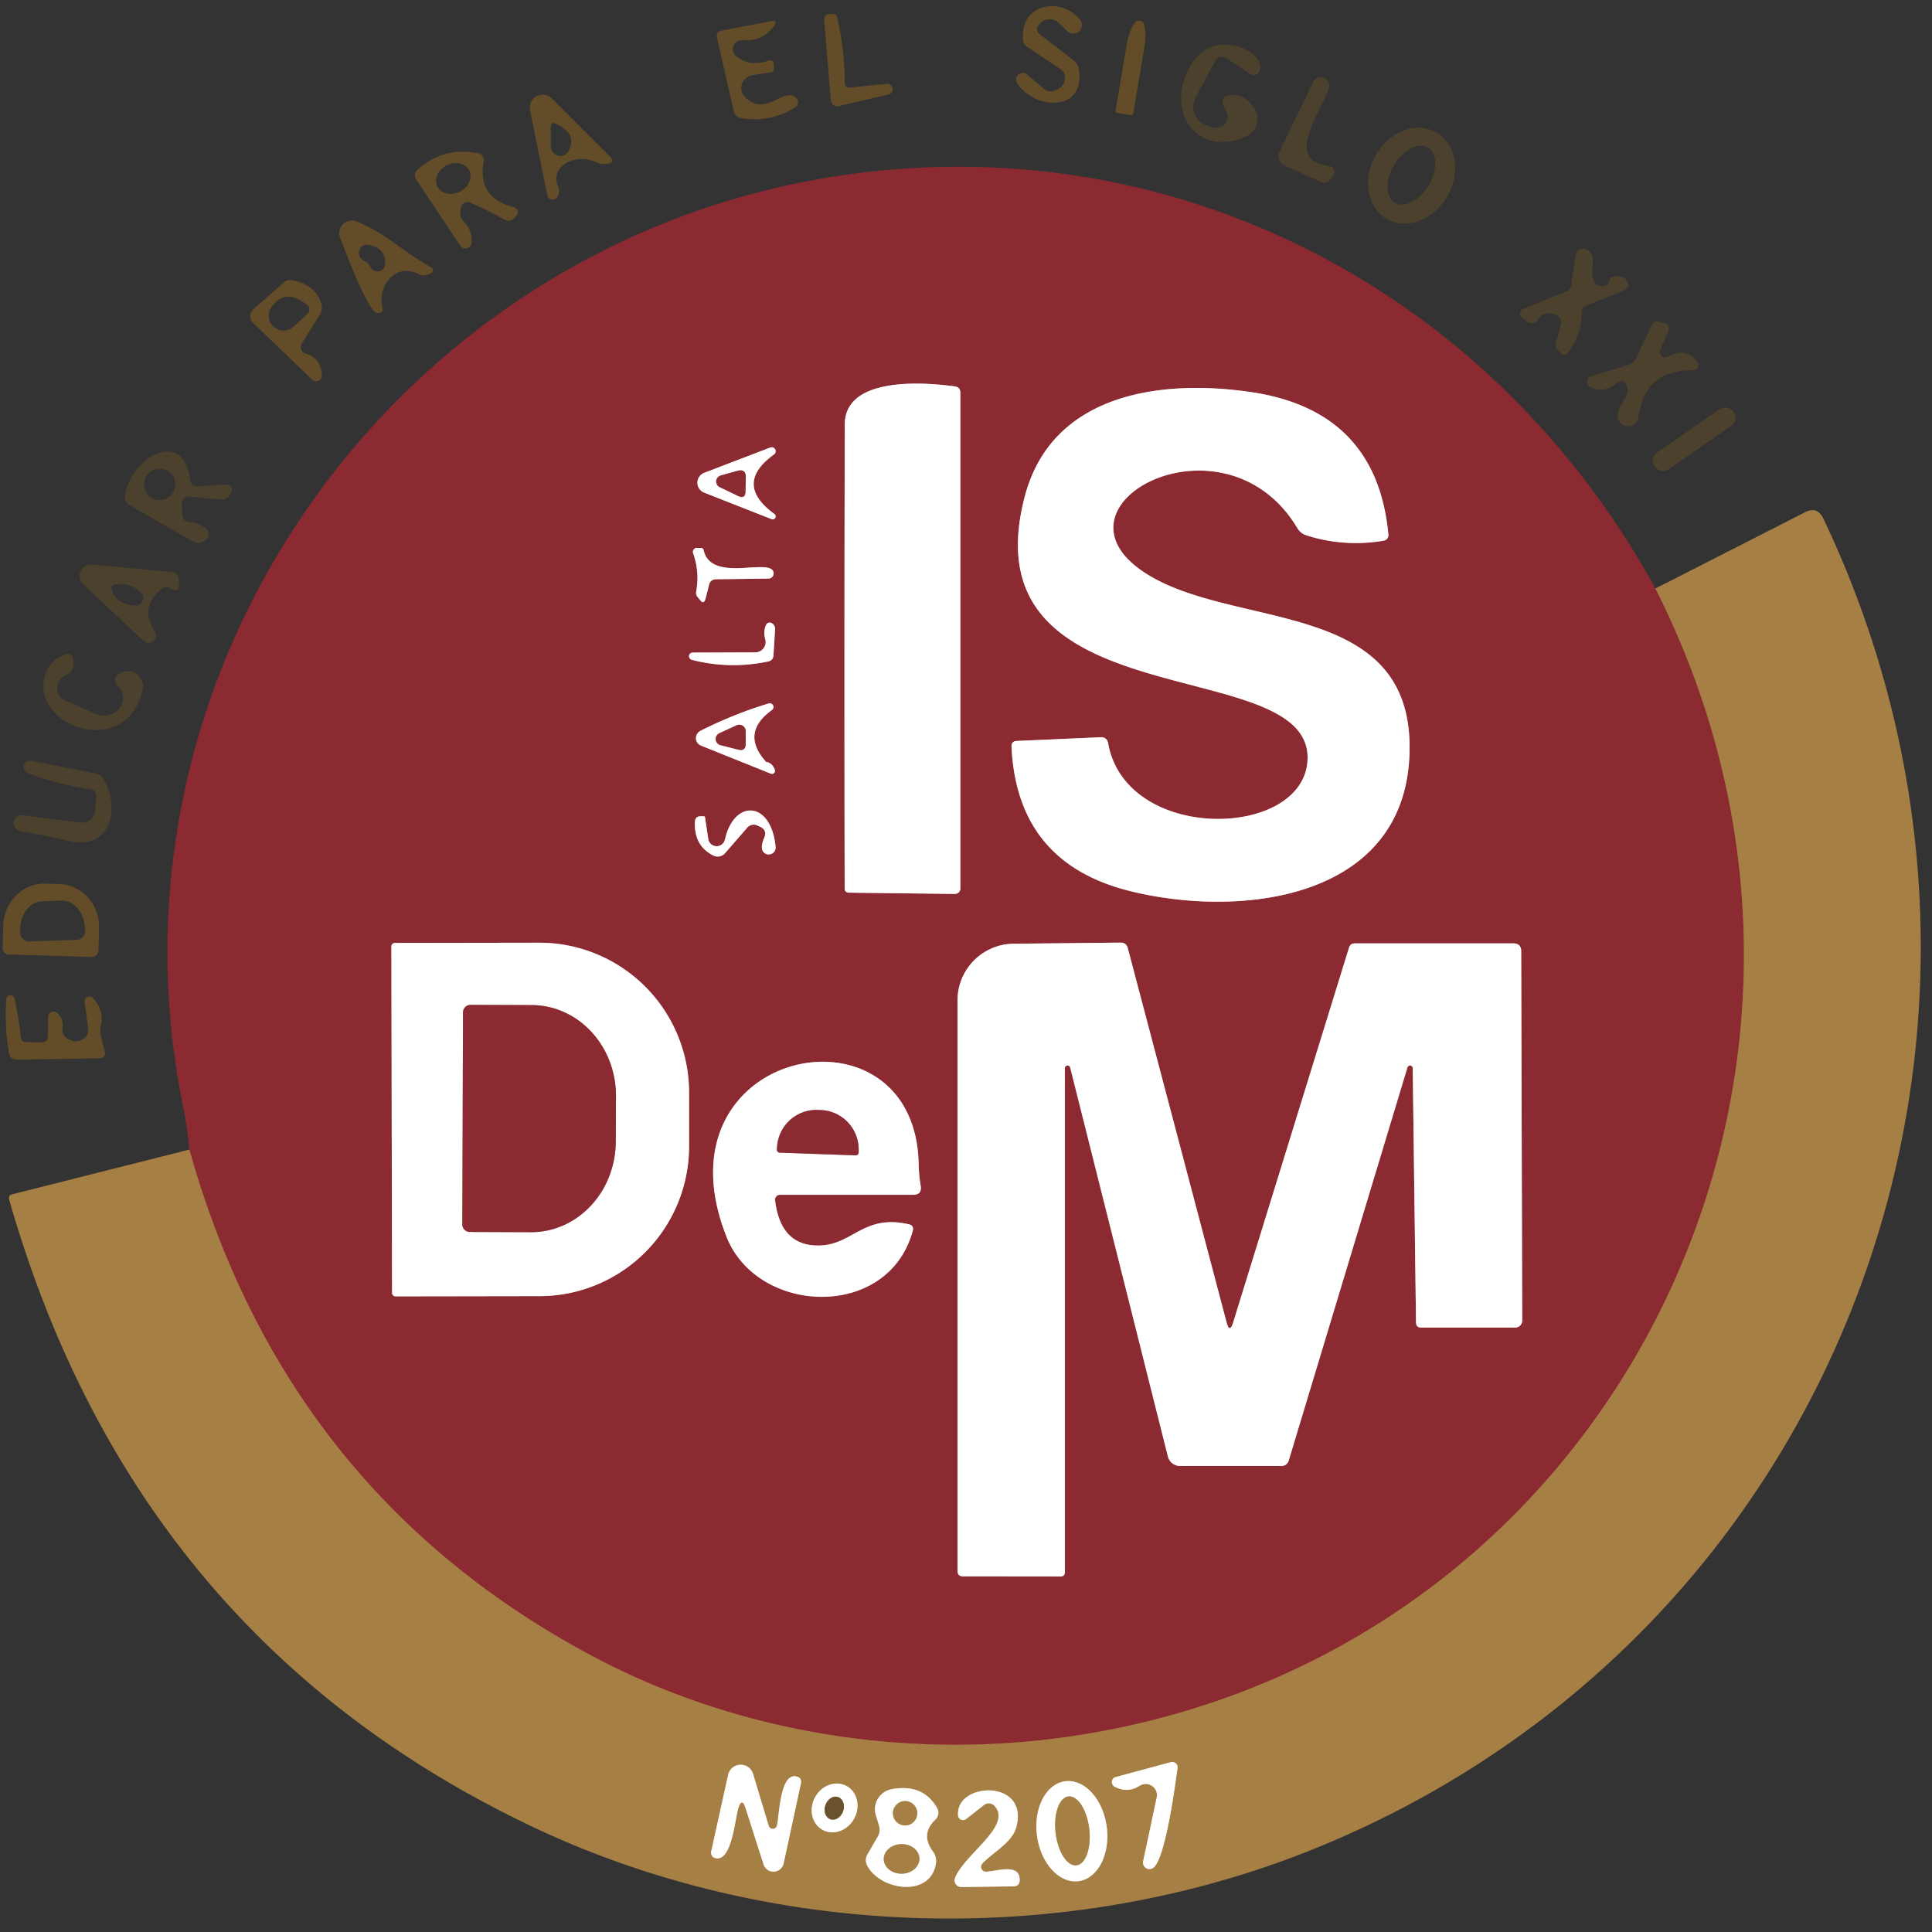 <?xml version="1.0" encoding="UTF-8" standalone="no"?>
<!DOCTYPE svg PUBLIC "-//W3C//DTD SVG 1.1//EN" "http://www.w3.org/Graphics/SVG/1.1/DTD/svg11.dtd">
<svg xmlns="http://www.w3.org/2000/svg" version="1.1" viewBox="0.00 0.00 171.00 171.00">
<rect x="0.00" y="0.00" width="171.00" height="171.00" fill="#333333" stroke="none"/>
<g stroke-width="2.00" fill="none" stroke-linecap="butt">
<path stroke="#99553b" vector-effect="non-scaling-stroke" d="
  M 146.52 52.09
  C 168.21 94.90 142.86 146.33 95.21 153.62
  C 80.60 155.86 65.21 153.43 52.26 146.49
  Q 25.26 132.03 16.76 101.75"
/>
<path stroke="#c59598" vector-effect="non-scaling-stroke" d="
  M 84.53 79.12
  A 0.47 0.47 0.0 0 0 85.00 78.65
  L 85.00 34.77
  Q 85.00 34.27 84.51 34.20
  C 80.94 33.71 74.78 33.57 74.77 37.56
  Q 74.72 58.08 74.76 78.62
  Q 74.76 79.00 75.15 79.01
  L 84.53 79.12"
/>
<path stroke="#c59598" vector-effect="non-scaling-stroke" d="
  M 115.73 67.22
  C 115.47 74.28 99.62 74.67 98.07 65.74
  A 0.59 0.58 83.8 0 0 97.47 65.25
  L 90.00 65.58
  Q 89.51 65.60 89.53 66.09
  Q 90.01 76.33 99.91 78.84
  C 109.68 81.31 124.50 79.70 124.76 66.49
  C 125.03 52.66 108.72 55.89 101.01 50.48
  C 92.43 44.45 108.48 36.15 114.82 46.73
  Q 115.11 47.22 115.65 47.39
  Q 118.95 48.43 122.40 47.87
  Q 122.93 47.78 122.88 47.25
  Q 121.82 36.36 110.77 34.71
  C 102.69 33.51 93.08 34.85 90.70 43.95
  C 85.45 64.03 116.10 57.63 115.73 67.22"
/>
<path stroke="#c59598" vector-effect="non-scaling-stroke" d="
  M 68.55 45.50
  Q 64.89 42.83 68.51 40.22
  A 0.35 0.35 0.0 0 0 68.18 39.61
  L 62.33 41.85
  A 0.94 0.94 0.0 0 0 62.32 43.60
  L 68.30 45.95
  A 0.26 0.26 0.0 0 0 68.55 45.50"
/>
<path stroke="#c59598" vector-effect="non-scaling-stroke" d="
  M 68.45 50.60
  C 68.02 49.38 62.95 51.61 62.28 48.70
  Q 62.24 48.50 62.03 48.50
  Q 61.88 48.50 61.72 48.49
  A 0.36 0.36 0.0 0 0 61.35 48.97
  Q 61.94 50.65 61.62 52.35
  Q 61.57 52.63 61.75 52.85
  Q 61.84 52.95 61.94 53.08
  Q 62.30 53.56 62.45 52.97
  L 62.77 51.72
  A 0.60 0.59 6.3 0 1 63.34 51.27
  L 68.02 51.21
  A 0.46 0.46 0.0 0 0 68.45 50.60"
/>
<path stroke="#c59598" vector-effect="non-scaling-stroke" d="
  M 67.73 56.56
  A 0.92 0.92 0.0 0 1 66.85 57.74
  L 61.31 57.76
  A 0.33 0.32 52.2 0 0 61.23 58.40
  Q 64.55 59.26 67.98 58.55
  Q 68.44 58.45 68.46 57.99
  L 68.60 55.69
  A 0.49 0.40 64.1 0 0 67.80 55.32
  Q 67.54 55.91 67.73 56.56"
/>
<path stroke="#c59598" vector-effect="non-scaling-stroke" d="
  M 67.81 67.44
  Q 65.51 64.89 68.30 62.86
  A 0.33 0.33 0.0 0 0 68.01 62.27
  Q 64.91 63.21 61.99 64.69
  A 0.72 0.71 -47.3 0 0 62.04 65.99
  L 68.23 68.48
  A 0.27 0.27 0.0 0 0 68.58 68.14
  Q 68.35 67.51 67.81 67.44"
/>
<path stroke="#c59598" vector-effect="non-scaling-stroke" d="
  M 62.69 74.27
  L 62.40 72.34
  Q 62.39 72.25 62.29 72.25
  Q 62.15 72.25 62.02 72.25
  Q 61.54 72.24 61.51 72.72
  Q 61.40 74.84 63.13 75.72
  A 0.87 0.86 33.9 0 0 64.17 75.52
  L 66.14 73.25
  A 0.77 0.75 -56.5 0 1 67.03 73.06
  L 67.27 73.17
  Q 67.93 73.48 67.64 74.15
  Q 67.37 74.78 67.45 75.17
  A 0.61 0.61 0.0 0 0 68.65 74.99
  C 68.28 70.86 64.97 70.69 64.16 74.32
  A 0.75 0.75 0.0 0 1 62.69 74.27"
/>
<path stroke="#c59598" vector-effect="non-scaling-stroke" d="
  M 125.04 94.54
  L 125.33 117.04
  Q 125.34 117.50 125.79 117.50
  L 134.12 117.50
  A 0.62 0.61 90.0 0 0 134.73 116.88
  L 134.64 84.20
  Q 134.64 83.50 133.95 83.50
  L 119.91 83.50
  Q 119.52 83.50 119.40 83.88
  L 109.15 117.04
  Q 108.83 118.06 108.56 117.03
  L 99.82 83.92
  Q 99.69 83.43 99.19 83.43
  L 89.71 83.53
  A 5.01 5.01 0.0 0 0 84.75 88.54
  L 84.75 139.04
  Q 84.75 139.52 85.23 139.52
  L 93.86 139.53
  Q 94.25 139.53 94.25 139.14
  L 94.25 94.53
  A 0.24 0.24 0.0 0 1 94.72 94.48
  L 103.37 128.91
  A 1.11 1.10 82.9 0 0 104.44 129.75
  L 113.40 129.75
  Q 113.92 129.75 114.07 129.25
  L 124.57 94.48
  A 0.24 0.24 0.0 0 1 125.04 94.54"
/>
<path stroke="#c59598" vector-effect="non-scaling-stroke" d="
  M 34.64 83.77
  L 34.70 114.43
  A 0.31 0.31 0.0 0 0 35.01 114.74
  L 47.77 114.72
  A 13.27 13.25 89.9 0 0 60.99 101.43
  L 60.99 96.69
  A 13.27 13.25 89.9 0 0 47.71 83.44
  L 34.95 83.46
  A 0.31 0.31 0.0 0 0 34.64 83.77"
/>
<path stroke="#c59598" vector-effect="non-scaling-stroke" d="
  M 68.60 106.23
  A 0.43 0.43 0.0 0 1 69.03 105.75
  L 80.82 105.75
  Q 81.61 105.75 81.49 104.97
  Q 81.33 103.99 81.31 103.03
  C 81.01 88.05 57.65 92.67 64.31 109.48
  C 67.06 116.41 78.64 116.87 80.79 108.93
  Q 80.91 108.47 80.44 108.36
  C 76.42 107.45 75.50 110.17 72.53 110.24
  Q 69.09 110.32 68.60 106.23"
/>
<path stroke="#c59598" vector-effect="non-scaling-stroke" d="
  M 63.71 43.12
  L 65.34 43.90
  Q 65.96 44.20 65.98 43.51
  L 66.01 42.27
  Q 66.03 41.46 65.25 41.68
  L 63.79 42.09
  A 0.55 0.55 0.0 0 0 63.71 43.12"
/>
<path stroke="#d3bfa2" vector-effect="non-scaling-stroke" d="
  M 65.98 160.01
  L 67.58 165.01
  A 0.92 0.92 0.0 0 0 69.36 164.92
  L 70.88 157.89
  Q 71.01 157.30 70.40 157.22
  C 69.04 157.05 68.97 160.69 68.77 161.58
  A 0.38 0.38 0.0 0 1 68.04 161.61
  L 66.65 157.00
  A 1.14 1.14 0.0 0 0 64.45 157.08
  L 62.95 163.87
  A 0.50 0.49 -77.5 0 0 63.32 164.46
  C 64.77 164.81 65.03 161.06 65.36 160.01
  Q 65.67 159.05 65.98 160.01"
/>
<path stroke="#d3bfa2" vector-effect="non-scaling-stroke" d="
  M 98.66 158.14
  Q 99.80 158.74 100.86 158.06
  A 1.00 0.99 -10.5 0 1 102.38 159.10
  L 101.18 164.74
  A 0.57 0.57 0.0 0 0 102.03 165.35
  C 103.13 164.71 104.01 158.01 104.22 156.49
  A 0.47 0.47 0.0 0 0 103.63 155.97
  L 98.76 157.28
  A 0.47 0.46 51.7 0 0 98.66 158.14"
/>
<path stroke="#d3bfa2" vector-effect="non-scaling-stroke" d="
  M 95.475 166.499
  A 4.46 3.11 82.2 0 0 97.951 161.658
  A 4.46 3.11 82.2 0 0 94.265 157.661
  A 4.46 3.11 82.2 0 0 91.789 162.502
  A 4.46 3.11 82.2 0 0 95.475 166.499"
/>
<path stroke="#d3bfa2" vector-effect="non-scaling-stroke" d="
  M 72.826 161.968
  A 2.21 1.97 118.2 0 0 75.606 160.951
  A 2.21 1.97 118.2 0 0 74.914 158.072
  A 2.21 1.97 118.2 0 0 72.134 159.089
  A 2.21 1.97 118.2 0 0 72.826 161.968"
/>
<path stroke="#d3bfa2" vector-effect="non-scaling-stroke" d="
  M 77.69 162.56
  L 76.78 164.13
  A 1.03 1.02 46.6 0 0 76.76 165.13
  C 77.95 167.36 82.38 167.97 82.84 164.92
  A 1.43 1.43 0.0 0 0 82.57 163.87
  Q 81.43 162.34 82.80 161.04
  A 0.82 0.81 54.1 0 0 82.95 160.05
  Q 81.72 157.85 78.93 158.36
  A 1.80 1.80 0.0 0 0 77.53 160.68
  L 77.80 161.57
  Q 77.96 162.09 77.69 162.56"
/>
<path stroke="#d3bfa2" vector-effect="non-scaling-stroke" d="
  M 86.94 164.95
  C 87.93 163.90 89.57 163.09 89.94 161.75
  C 91.15 157.42 84.54 157.70 84.80 160.69
  A 0.44 0.44 0.0 0 0 85.51 161.00
  L 87.09 159.76
  A 0.70 0.70 0.0 0 1 88.03 159.84
  C 89.63 161.59 85.34 164.13 84.53 166.22
  A 0.59 0.59 0.0 0 0 85.09 167.02
  L 89.70 166.96
  Q 90.24 166.95 90.25 166.42
  C 90.29 164.84 88.12 165.66 87.26 165.66
  A 0.43 0.42 21.1 0 1 86.94 164.95"
/>
<path stroke="#c59598" vector-effect="non-scaling-stroke" d="
  M 63.77 65.95
  L 65.34 66.35
  Q 66.00 66.51 66.00 65.84
  L 66.00 64.71
  A 0.57 0.57 0.0 0 0 65.19 64.20
  L 63.67 64.90
  A 0.56 0.56 0.0 0 0 63.77 65.95"
/>
<path stroke="#c59598" vector-effect="non-scaling-stroke" d="
  M 40.98 89.61
  L 40.92 108.37
  A 0.67 0.67 0.0 0 0 41.58 109.04
  L 46.99 109.06
  A 8.04 7.48 -89.8 0 0 54.50 101.04
  L 54.52 97.02
  A 8.04 7.48 -89.8 0 0 47.07 88.96
  L 41.66 88.94
  A 0.67 0.67 0.0 0 0 40.98 89.61"
/>
<path stroke="#c59598" vector-effect="non-scaling-stroke" d="
  M 69.01 102.02
  L 75.73 102.26
  A 0.26 0.26 0.0 0 0 76.00 102.01
  L 76.00 101.87
  A 3.50 3.48 -88.0 0 0 72.65 98.25
  L 72.37 98.24
  A 3.50 3.48 -88.0 0 0 68.77 101.61
  L 68.76 101.75
  A 0.26 0.26 0.0 0 0 69.01 102.02"
/>
<path stroke="#d3bfa2" vector-effect="non-scaling-stroke" d="
  M 95.278 165.099
  A 3.07 1.50 83.3 0 0 96.41 161.875
  A 3.07 1.50 83.3 0 0 94.562 159.001
  A 3.07 1.50 83.3 0 0 93.43 162.225
  A 3.07 1.50 83.3 0 0 95.278 165.099"
/>
<path stroke="#b4a996" stroke-opacity="0.976" vector-effect="non-scaling-stroke" d="
  M 73.493 161.02
  A 1.04 0.83 109.5 0 0 74.622 160.317
  A 1.04 0.83 109.5 0 0 74.187 159.06
  A 1.04 0.83 109.5 0 0 73.058 159.763
  A 1.04 0.83 109.5 0 0 73.493 161.02"
/>
<path stroke="#d3bfa2" vector-effect="non-scaling-stroke" d="
  M 81.19 160.49
  A 1.08 1.08 0.0 0 0 80.11 159.41
  A 1.08 1.08 0.0 0 0 79.03 160.49
  A 1.08 1.08 0.0 0 0 80.11 161.57
  A 1.08 1.08 0.0 0 0 81.19 160.49"
/>
<path stroke="#d3bfa2" vector-effect="non-scaling-stroke" d="
  M 81.38 164.502
  A 1.58 1.31 -1.0 0 0 79.777 163.22
  A 1.58 1.31 -1.0 0 0 78.22 164.558
  A 1.58 1.31 -1.0 0 0 79.823 165.84
  A 1.58 1.31 -1.0 0 0 81.38 164.502"
/>
</g>
<path fill="#654e28" fill-opacity="0.949" d="
  M 92.09 3.08
  L 94.99 5.32
  A 1.28 1.25 14.4 0 1 95.48 6.13
  C 96.11 9.90 91.63 9.79 90.02 7.36
  A 0.59 0.59 0.0 0 1 90.89 6.59
  L 92.38 7.86
  Q 92.78 8.20 93.28 8.04
  Q 94.18 7.77 94.26 6.94
  Q 94.31 6.42 93.88 6.13
  L 90.94 4.16
  Q 90.55 3.90 90.53 3.43
  C 90.38 0.16 94.02 -0.23 95.58 1.74
  A 0.76 0.75 3.4 0 1 94.45 2.74
  L 93.80 2.09
  A 1.30 1.30 0.0 0 0 92.93 1.71
  Q 92.37 1.69 92.00 2.13
  Q 91.54 2.66 92.09 3.08
  Z"
/>
<path fill="#654e28" fill-opacity="0.949" d="
  M 75.25 7.75
  L 78.51 7.41
  A 0.48 0.48 0.0 0 1 78.67 8.35
  L 74.23 9.39
  A 0.57 0.56 80.7 0 1 73.54 8.89
  L 72.95 1.81
  Q 72.91 1.25 73.47 1.25
  L 73.76 1.25
  Q 74.03 1.25 74.09 1.51
  Q 74.76 4.38 74.77 7.32
  Q 74.77 7.80 75.25 7.75
  Z"
/>
<path fill="#654e28" fill-opacity="0.949" d="
  M 65.17 4.99
  Q 66.36 5.92 67.94 5.39
  Q 68.50 5.20 68.50 5.79
  L 68.50 6.05
  A 0.36 0.36 0.0 0 1 68.19 6.41
  L 66.59 6.65
  A 1.15 1.15 0.0 0 0 65.95 8.60
  C 67.80 10.44 69.34 7.63 70.47 8.67
  A 0.52 0.52 0.0 0 1 70.40 9.49
  Q 68.23 10.87 65.63 10.47
  A 0.84 0.83 87.4 0 1 64.94 9.83
  L 63.47 3.38
  Q 63.34 2.81 63.91 2.70
  L 68.28 1.87
  Q 68.87 1.76 68.53 2.25
  Q 67.54 3.68 65.73 3.55
  A 0.81 0.81 0.0 0 0 65.17 4.99
  Z"
/>
<path fill="#654e28" fill-opacity="0.949" d="
  M 98.88 9.99
  A 0.17 0.17 0.0 0 1 98.74 9.79
  L 99.71 4.04
  A 2.36 0.69 -80.4 0 1 100.79 1.83
  L 100.99 1.87
  A 2.36 0.69 -80.4 0 1 101.27 4.31
  L 100.30 10.06
  A 0.17 0.17 0.0 0 1 100.10 10.19
  L 98.88 9.99
  Z"
/>
<path fill="#5a4929" fill-opacity="0.643" d="
  M 105.82 8.63
  A 1.73 1.72 -62.7 0 0 106.57 11.00
  Q 107.83 11.63 108.42 10.95
  Q 108.84 10.48 108.57 9.91
  L 108.28 9.31
  Q 107.98 8.68 108.65 8.48
  Q 109.95 8.11 110.96 9.51
  A 1.71 1.71 0.0 0 1 110.29 12.07
  C 106.19 13.95 103.12 10.16 105.21 6.09
  C 107.37 1.88 112.63 4.90 111.36 6.47
  A 0.52 0.51 -52.9 0 1 110.68 6.57
  L 108.55 5.14
  A 0.68 0.68 0.0 0 0 107.57 5.38
  L 105.82 8.63
  Z"
/>
<path fill="#5a4929" fill-opacity="0.643" d="
  M 117.64 14.70
  A 0.52 0.52 0.0 0 1 118.01 15.53
  L 117.78 15.84
  Q 117.42 16.34 116.86 16.08
  L 113.72 14.65
  A 0.94 0.94 0.0 0 1 113.26 13.39
  L 116.22 7.28
  A 0.75 0.75 0.0 0 1 117.61 7.84
  C 116.94 9.84 113.56 14.28 117.64 14.70
  Z"
/>
<path fill="#654e28" fill-opacity="0.949" d="
  M 52.79 14.37
  A 2.38 1.85 5.8 0 0 49.39 16.50
  Q 49.62 16.99 49.31 17.45
  A 0.48 0.48 0.0 0 1 48.44 17.28
  L 46.91 9.74
  A 1.14 1.14 0.0 0 1 48.83 8.71
  L 53.96 13.83
  Q 54.54 14.42 53.72 14.51
  Q 53.20 14.57 52.79 14.37
  Z
  M 50.35 13.32
  C 50.95 12.03 50.18 11.46 49.23 10.97
  Q 48.75 10.73 48.75 11.27
  L 48.75 12.97
  A 0.84 0.84 0.0 0 0 50.35 13.32
  Z"
/>
<path fill="#5a4929" fill-opacity="0.643" d="
  M 122.75 19.389
  A 4.42 3.65 119.7 0 1 121.769 13.742
  A 4.42 3.65 119.7 0 1 127.13 11.711
  A 4.42 3.65 119.7 0 1 128.111 17.358
  A 4.42 3.65 119.7 0 1 122.75 19.389
  Z
  M 123.444 17.938
  A 2.85 1.77 121.2 0 0 126.434 16.417
  A 2.85 1.77 121.2 0 0 126.396 13.062
  A 2.85 1.77 121.2 0 0 123.406 14.583
  A 2.85 1.77 121.2 0 0 123.444 17.938
  Z"
/>
<path fill="#654e28" fill-opacity="0.949" d="
  M 41.61 17.93
  A 0.59 0.59 0.0 0 0 40.79 18.39
  L 40.74 18.74
  A 1.02 1.01 26.7 0 0 41.02 19.57
  Q 41.85 20.43 41.73 21.50
  A 0.55 0.55 0.0 0 1 40.73 21.75
  L 36.87 15.93
  Q 36.53 15.41 36.98 15.00
  Q 39.20 12.99 42.28 13.55
  A 0.66 0.65 10.5 0 1 42.81 14.31
  Q 42.23 17.52 45.47 18.33
  A 0.48 0.47 29.8 0 1 45.69 19.13
  L 45.47 19.35
  A 0.64 0.64 0.0 0 1 44.70 19.46
  Q 43.19 18.63 41.61 17.93
  Z
  M 41.534 15.095
  A 1.58 1.30 -26.5 0 0 39.54 14.637
  A 1.58 1.30 -26.5 0 0 38.706 16.505
  A 1.58 1.30 -26.5 0 0 40.7 16.963
  A 1.58 1.30 -26.5 0 0 41.534 15.095
  Z"
/>
<path fill="#8b2a31" d="
  M 146.52 52.09
  C 168.21 94.90 142.86 146.33 95.21 153.62
  C 80.60 155.86 65.21 153.43 52.26 146.49
  Q 25.26 132.03 16.76 101.75
  Q 16.60 99.88 16.17 97.77
  C 8.43 59.31 34.82 22.22 73.00 15.76
  C 103.19 10.66 131.92 25.43 146.52 52.09
  Z
  M 84.53 79.12
  A 0.47 0.47 0.0 0 0 85.00 78.65
  L 85.00 34.77
  Q 85.00 34.27 84.51 34.20
  C 80.94 33.71 74.78 33.57 74.77 37.56
  Q 74.72 58.08 74.76 78.62
  Q 74.76 79.00 75.15 79.01
  L 84.53 79.12
  Z
  M 115.73 67.22
  C 115.47 74.28 99.62 74.67 98.07 65.74
  A 0.59 0.58 83.8 0 0 97.47 65.25
  L 90.00 65.58
  Q 89.51 65.60 89.53 66.09
  Q 90.01 76.33 99.91 78.84
  C 109.68 81.31 124.50 79.70 124.76 66.49
  C 125.03 52.66 108.72 55.89 101.01 50.48
  C 92.43 44.45 108.48 36.15 114.82 46.73
  Q 115.11 47.22 115.65 47.39
  Q 118.95 48.43 122.40 47.87
  Q 122.93 47.78 122.88 47.25
  Q 121.82 36.36 110.77 34.71
  C 102.69 33.51 93.08 34.85 90.70 43.95
  C 85.45 64.03 116.10 57.63 115.73 67.22
  Z
  M 68.55 45.50
  Q 64.89 42.83 68.51 40.22
  A 0.35 0.35 0.0 0 0 68.18 39.61
  L 62.33 41.85
  A 0.94 0.94 0.0 0 0 62.32 43.60
  L 68.30 45.95
  A 0.26 0.26 0.0 0 0 68.55 45.50
  Z
  M 68.45 50.60
  C 68.02 49.38 62.95 51.61 62.28 48.70
  Q 62.24 48.50 62.03 48.50
  Q 61.88 48.50 61.72 48.49
  A 0.36 0.36 0.0 0 0 61.35 48.97
  Q 61.94 50.65 61.62 52.35
  Q 61.57 52.63 61.75 52.85
  Q 61.84 52.95 61.94 53.08
  Q 62.30 53.56 62.45 52.97
  L 62.77 51.72
  A 0.60 0.59 6.3 0 1 63.34 51.27
  L 68.02 51.21
  A 0.46 0.46 0.0 0 0 68.45 50.60
  Z
  M 67.73 56.56
  A 0.92 0.92 0.0 0 1 66.85 57.74
  L 61.31 57.76
  A 0.33 0.32 52.2 0 0 61.23 58.40
  Q 64.55 59.26 67.98 58.55
  Q 68.44 58.45 68.46 57.99
  L 68.60 55.69
  A 0.49 0.40 64.1 0 0 67.80 55.32
  Q 67.54 55.91 67.73 56.56
  Z
  M 67.81 67.44
  Q 65.51 64.89 68.30 62.86
  A 0.33 0.33 0.0 0 0 68.01 62.27
  Q 64.91 63.21 61.99 64.69
  A 0.72 0.71 -47.3 0 0 62.04 65.99
  L 68.23 68.48
  A 0.27 0.27 0.0 0 0 68.58 68.14
  Q 68.35 67.51 67.81 67.44
  Z
  M 62.69 74.27
  L 62.40 72.34
  Q 62.39 72.25 62.29 72.25
  Q 62.15 72.25 62.02 72.25
  Q 61.54 72.24 61.51 72.72
  Q 61.40 74.84 63.13 75.72
  A 0.87 0.86 33.9 0 0 64.17 75.52
  L 66.14 73.25
  A 0.77 0.75 -56.5 0 1 67.03 73.06
  L 67.27 73.17
  Q 67.93 73.48 67.64 74.15
  Q 67.37 74.78 67.45 75.17
  A 0.61 0.61 0.0 0 0 68.65 74.99
  C 68.28 70.86 64.97 70.69 64.16 74.32
  A 0.75 0.75 0.0 0 1 62.69 74.27
  Z
  M 125.04 94.54
  L 125.33 117.04
  Q 125.34 117.50 125.79 117.50
  L 134.12 117.50
  A 0.62 0.61 90.0 0 0 134.73 116.88
  L 134.64 84.20
  Q 134.64 83.50 133.95 83.50
  L 119.91 83.50
  Q 119.52 83.50 119.40 83.88
  L 109.15 117.04
  Q 108.83 118.06 108.56 117.03
  L 99.82 83.92
  Q 99.69 83.43 99.19 83.43
  L 89.71 83.53
  A 5.01 5.01 0.0 0 0 84.75 88.54
  L 84.75 139.04
  Q 84.75 139.52 85.23 139.52
  L 93.86 139.53
  Q 94.25 139.53 94.25 139.14
  L 94.25 94.53
  A 0.24 0.24 0.0 0 1 94.72 94.48
  L 103.37 128.91
  A 1.11 1.10 82.9 0 0 104.44 129.75
  L 113.40 129.75
  Q 113.92 129.75 114.07 129.25
  L 124.57 94.48
  A 0.24 0.24 0.0 0 1 125.04 94.54
  Z
  M 34.64 83.77
  L 34.70 114.43
  A 0.31 0.31 0.0 0 0 35.01 114.74
  L 47.77 114.72
  A 13.27 13.25 89.9 0 0 60.99 101.43
  L 60.99 96.69
  A 13.27 13.25 89.9 0 0 47.71 83.44
  L 34.95 83.46
  A 0.31 0.31 0.0 0 0 34.64 83.77
  Z
  M 68.60 106.23
  A 0.43 0.43 0.0 0 1 69.03 105.75
  L 80.82 105.75
  Q 81.61 105.75 81.49 104.97
  Q 81.33 103.99 81.31 103.03
  C 81.01 88.05 57.65 92.67 64.31 109.48
  C 67.06 116.41 78.64 116.87 80.79 108.93
  Q 80.91 108.47 80.44 108.36
  C 76.42 107.45 75.50 110.17 72.53 110.24
  Q 69.09 110.32 68.60 106.23
  Z"
/>
<path fill="#654e28" fill-opacity="0.949" d="
  M 31.52 19.59
  C 33.94 20.50 35.84 22.40 38.18 23.67
  A 0.29 0.29 0.0 0 1 38.13 24.20
  L 37.78 24.33
  Q 37.41 24.45 37.07 24.27
  C 35.06 23.20 33.39 25.27 33.84 27.19
  Q 33.97 27.74 33.41 27.71
  C 32.55 27.66 30.46 21.93 30.10 21.04
  A 1.11 1.11 0.0 0 1 31.52 19.59
  Z
  M 32.73 23.54
  Q 32.92 23.92 33.27 24.01
  A 0.64 0.63 10.9 0 0 34.06 23.48
  Q 34.25 21.95 32.55 21.67
  A 0.68 0.67 -80.6 0 0 31.78 22.23
  Q 31.68 22.83 32.33 23.15
  Q 32.60 23.28 32.73 23.54
  Z"
/>
<path fill="#5a4929" fill-opacity="0.643" d="
  M 142.47 24.84
  Q 142.50 24.75 142.55 24.60
  Q 142.55 24.57 142.58 24.56
  Q 143.58 24.25 143.99 24.86
  Q 144.37 25.43 143.74 25.69
  L 140.38 27.07
  Q 140.01 27.23 140.00 27.63
  Q 139.97 29.59 138.81 31.18
  Q 138.49 31.62 138.11 31.24
  L 137.92 31.04
  Q 137.62 30.74 137.73 30.33
  L 138.14 28.77
  Q 138.31 28.12 137.69 27.87
  Q 136.60 27.44 136.13 28.29
  A 0.64 0.64 0.0 0 1 135.19 28.49
  L 134.73 28.15
  A 0.47 0.47 0.0 0 1 134.82 27.34
  L 138.66 25.78
  Q 139.01 25.64 139.06 25.27
  L 139.47 22.55
  A 0.66 0.65 12.5 0 1 140.30 22.03
  C 141.50 22.38 140.62 23.92 141.09 24.91
  A 0.75 0.74 42.0 0 0 142.47 24.84
  Z"
/>
<path fill="#654e28" fill-opacity="0.949" d="
  M 27.04 31.29
  Q 28.43 31.72 28.49 33.20
  A 0.51 0.51 0.0 0 1 27.62 33.59
  L 22.40 28.58
  A 0.82 0.82 0.0 0 1 22.42 27.37
  L 25.08 25.03
  Q 25.44 24.72 25.90 24.81
  Q 27.97 25.21 28.45 26.94
  A 1.13 1.11 -37.2 0 1 28.32 27.83
  L 26.71 30.40
  A 0.60 0.60 0.0 0 0 27.04 31.29
  Z
  M 27.08 26.91
  Q 25.20 25.48 24.01 27.21
  A 1.31 1.31 0.0 0 0 25.97 28.92
  L 27.12 27.87
  Q 27.68 27.36 27.08 26.91
  Z"
/>
<path fill="#5a4929" fill-opacity="0.643" d="
  M 143.07 33.92
  Q 142.04 34.82 140.82 34.29
  A 0.54 0.54 0.0 0 1 140.88 33.27
  L 144.04 32.33
  Q 144.58 32.17 144.82 31.66
  L 146.23 28.72
  A 0.49 0.48 19.8 0 1 146.79 28.46
  L 147.20 28.57
  Q 147.93 28.75 147.62 29.43
  L 146.94 30.97
  A 0.46 0.46 0.0 0 0 147.58 31.57
  Q 149.30 30.66 150.26 32.09
  A 0.43 0.43 0.0 0 1 149.90 32.76
  Q 145.54 32.74 145.02 36.92
  A 0.92 0.92 0.0 0 1 143.22 37.06
  C 142.90 35.89 144.50 35.11 143.93 34.08
  Q 143.60 33.46 143.07 33.92
  Z"
/>
<path fill="#ffffff" d="
  M 84.53 79.12
  L 75.15 79.01
  Q 74.76 79.00 74.76 78.62
  Q 74.72 58.08 74.77 37.56
  C 74.78 33.57 80.94 33.71 84.51 34.20
  Q 85.00 34.27 85.00 34.77
  L 85.00 78.65
  A 0.47 0.47 0.0 0 1 84.53 79.12
  Z"
/>
<path fill="#ffffff" d="
  M 98.07 65.74
  C 99.62 74.67 115.47 74.28 115.73 67.22
  C 116.10 57.63 85.45 64.03 90.70 43.95
  C 93.08 34.85 102.69 33.51 110.77 34.71
  Q 121.82 36.36 122.88 47.25
  Q 122.93 47.78 122.40 47.87
  Q 118.95 48.43 115.65 47.39
  Q 115.11 47.22 114.82 46.73
  C 108.48 36.15 92.43 44.45 101.01 50.48
  C 108.72 55.89 125.03 52.66 124.76 66.49
  C 124.50 79.70 109.68 81.31 99.91 78.84
  Q 90.01 76.33 89.53 66.09
  Q 89.51 65.60 90.00 65.58
  L 97.47 65.25
  A 0.59 0.58 83.8 0 1 98.07 65.74
  Z"
/>
<rect fill="#5a4929" fill-opacity="0.643" x="-4.24" y="-0.90" transform="translate(149.95,38.87) rotate(-34.8)" width="8.48" height="1.80" rx="0.85"/>
<path fill="#ffffff" d="
  M 68.55 45.50
  A 0.26 0.26 0.0 0 1 68.30 45.95
  L 62.32 43.60
  A 0.94 0.94 0.0 0 1 62.33 41.85
  L 68.18 39.61
  A 0.35 0.35 0.0 0 1 68.51 40.22
  Q 64.89 42.83 68.55 45.50
  Z
  M 63.71 43.12
  L 65.34 43.90
  Q 65.96 44.20 65.98 43.51
  L 66.01 42.27
  Q 66.03 41.46 65.25 41.68
  L 63.79 42.09
  A 0.55 0.55 0.0 0 0 63.71 43.12
  Z"
/>
<path fill="#5a4929" fill-opacity="0.643" d="
  M 17.52 43.04
  L 20.04 42.89
  A 0.46 0.46 0.0 0 1 20.46 43.59
  L 20.31 43.84
  A 0.74 0.74 0.0 0 1 19.62 44.21
  Q 18.28 44.14 16.87 43.95
  A 0.71 0.70 1.7 0 0 16.07 44.70
  L 16.13 45.54
  Q 16.17 46.17 16.80 46.22
  Q 17.46 46.27 18.11 46.67
  A 0.88 0.74 -9.3 0 1 17.05 47.91
  L 11.46 44.71
  A 0.80 0.79 18.1 0 1 11.06 43.93
  C 11.40 40.71 16.16 37.64 16.83 42.47
  Q 16.91 43.08 17.52 43.04
  Z
  M 15.52 42.87
  A 1.39 1.39 0.0 0 0 14.13 41.48
  A 1.39 1.39 0.0 0 0 12.74 42.87
  A 1.39 1.39 0.0 0 0 14.13 44.26
  A 1.39 1.39 0.0 0 0 15.52 42.87
  Z"
/>
<path fill="#8b2a31" d="
  M 63.71 43.12
  A 0.55 0.55 0.0 0 1 63.79 42.09
  L 65.25 41.68
  Q 66.03 41.46 66.01 42.27
  L 65.98 43.51
  Q 65.96 44.20 65.34 43.90
  L 63.71 43.12
  Z"
/>
<path fill="#a67f45" d="
  M 16.76 101.75
  Q 25.26 132.03 52.26 146.49
  C 65.21 153.43 80.60 155.86 95.21 153.62
  C 142.86 146.33 168.21 94.90 146.52 52.09
  L 159.76 45.34
  Q 160.85 44.79 161.38 45.89
  C 182.77 90.85 163.10 144.58 116.51 163.56
  C 94.49 172.54 68.37 171.78 47.10 161.67
  Q 11.91 144.95 0.82 106.21
  Q 0.70 105.80 1.11 105.70
  L 16.76 101.75
  Z
  M 65.98 160.01
  L 67.58 165.01
  A 0.92 0.92 0.0 0 0 69.36 164.92
  L 70.88 157.89
  Q 71.01 157.30 70.40 157.22
  C 69.04 157.05 68.97 160.69 68.77 161.58
  A 0.38 0.38 0.0 0 1 68.04 161.61
  L 66.65 157.00
  A 1.14 1.14 0.0 0 0 64.45 157.08
  L 62.95 163.87
  A 0.50 0.49 -77.5 0 0 63.32 164.46
  C 64.77 164.81 65.03 161.06 65.36 160.01
  Q 65.67 159.05 65.98 160.01
  Z
  M 98.66 158.14
  Q 99.80 158.74 100.86 158.06
  A 1.00 0.99 -10.5 0 1 102.38 159.10
  L 101.18 164.74
  A 0.57 0.57 0.0 0 0 102.03 165.35
  C 103.13 164.71 104.01 158.01 104.22 156.49
  A 0.47 0.47 0.0 0 0 103.63 155.97
  L 98.76 157.28
  A 0.47 0.46 51.7 0 0 98.66 158.14
  Z
  M 95.475 166.499
  A 4.46 3.11 82.2 0 0 97.951 161.658
  A 4.46 3.11 82.2 0 0 94.265 157.661
  A 4.46 3.11 82.2 0 0 91.789 162.502
  A 4.46 3.11 82.2 0 0 95.475 166.499
  Z
  M 72.826 161.968
  A 2.21 1.97 118.2 0 0 75.606 160.951
  A 2.21 1.97 118.2 0 0 74.914 158.072
  A 2.21 1.97 118.2 0 0 72.134 159.089
  A 2.21 1.97 118.2 0 0 72.826 161.968
  Z
  M 77.69 162.56
  L 76.78 164.13
  A 1.03 1.02 46.6 0 0 76.76 165.13
  C 77.95 167.36 82.38 167.97 82.84 164.92
  A 1.43 1.43 0.0 0 0 82.57 163.87
  Q 81.43 162.34 82.80 161.04
  A 0.82 0.81 54.1 0 0 82.95 160.05
  Q 81.72 157.85 78.93 158.36
  A 1.80 1.80 0.0 0 0 77.53 160.68
  L 77.80 161.57
  Q 77.96 162.09 77.69 162.56
  Z
  M 86.94 164.95
  C 87.93 163.90 89.57 163.09 89.94 161.75
  C 91.15 157.42 84.54 157.70 84.80 160.69
  A 0.44 0.44 0.0 0 0 85.51 161.00
  L 87.09 159.76
  A 0.70 0.70 0.0 0 1 88.03 159.84
  C 89.63 161.59 85.34 164.13 84.53 166.22
  A 0.59 0.59 0.0 0 0 85.09 167.02
  L 89.70 166.96
  Q 90.24 166.95 90.25 166.42
  C 90.29 164.84 88.12 165.66 87.26 165.66
  A 0.43 0.42 21.1 0 1 86.94 164.95
  Z"
/>
<path fill="#ffffff" d="
  M 62.28 48.70
  C 62.95 51.61 68.02 49.38 68.45 50.60
  A 0.46 0.46 0.0 0 1 68.02 51.21
  L 63.34 51.27
  A 0.60 0.59 6.3 0 0 62.77 51.72
  L 62.45 52.97
  Q 62.30 53.56 61.94 53.08
  Q 61.84 52.95 61.75 52.85
  Q 61.57 52.63 61.62 52.35
  Q 61.94 50.65 61.35 48.97
  A 0.36 0.36 0.0 0 1 61.72 48.49
  Q 61.88 48.50 62.03 48.50
  Q 62.24 48.50 62.28 48.70
  Z"
/>
<path fill="#5a4929" fill-opacity="0.643" d="
  M 14.37 52.08
  Q 12.29 53.67 13.70 55.89
  A 0.66 0.65 -84.6 0 1 12.70 56.72
  L 7.37 51.72
  A 1.01 1.01 0.0 0 1 8.16 49.97
  L 15.30 50.64
  A 0.57 0.57 0.0 0 1 15.82 51.15
  Q 16.00 52.70 15.07 52.06
  Q 14.71 51.82 14.37 52.08
  Z
  M 11.98 53.60
  A 0.67 0.67 0.0 0 0 12.47 52.45
  Q 11.44 51.48 10.15 51.74
  Q 9.79 51.82 9.89 52.18
  Q 10.29 53.53 11.98 53.60
  Z"
/>
<path fill="#ffffff" d="
  M 67.73 56.56
  Q 67.54 55.91 67.80 55.32
  A 0.49 0.40 64.1 0 1 68.60 55.69
  L 68.46 57.99
  Q 68.44 58.45 67.98 58.55
  Q 64.55 59.26 61.23 58.40
  A 0.33 0.32 52.2 0 1 61.31 57.76
  L 66.85 57.74
  A 0.92 0.92 0.0 0 0 67.73 56.56
  Z"
/>
<path fill="#5a4929" fill-opacity="0.643" d="
  M 5.82 59.74
  A 1.24 1.24 0.0 0 0 5.79 62.02
  L 8.52 63.20
  A 1.65 1.53 -8.0 0 0 10.49 60.78
  Q 9.92 60.19 10.36 59.78
  A 1.36 1.36 0.0 0 1 12.62 61.08
  C 11.19 67.13 3.26 64.46 3.87 60.27
  Q 4.12 58.59 5.69 57.96
  Q 6.34 57.69 6.48 58.38
  Q 6.70 59.39 5.82 59.74
  Z"
/>
<path fill="#ffffff" d="
  M 67.81 67.44
  Q 68.35 67.51 68.58 68.14
  A 0.27 0.27 0.0 0 1 68.23 68.48
  L 62.04 65.99
  A 0.72 0.71 -47.3 0 1 61.99 64.69
  Q 64.91 63.21 68.01 62.27
  A 0.33 0.33 0.0 0 1 68.30 62.86
  Q 65.51 64.89 67.81 67.44
  Z
  M 63.77 65.95
  L 65.34 66.35
  Q 66.00 66.51 66.00 65.84
  L 66.00 64.71
  A 0.57 0.57 0.0 0 0 65.19 64.20
  L 63.67 64.90
  A 0.56 0.56 0.0 0 0 63.77 65.95
  Z"
/>
<path fill="#8b2a31" d="
  M 63.77 65.95
  A 0.56 0.56 0.0 0 1 63.67 64.90
  L 65.19 64.20
  A 0.57 0.57 0.0 0 1 66.00 64.71
  L 66.00 65.84
  Q 66.00 66.51 65.34 66.35
  L 63.77 65.95
  Z"
/>
<path fill="#5a4929" fill-opacity="0.643" d="
  M 8.41 71.74
  L 8.51 70.54
  Q 8.56 69.93 7.96 69.85
  Q 5.17 69.45 2.49 68.43
  A 0.56 0.56 0.0 0 1 2.80 67.35
  L 8.44 68.45
  Q 8.92 68.55 9.17 68.97
  C 10.66 71.53 9.85 75.35 6.01 74.42
  Q 3.77 73.88 1.78 73.57
  A 0.72 0.72 0.0 0 1 1.99 72.15
  L 7.08 72.81
  A 1.18 1.18 0.0 0 0 8.41 71.74
  Z"
/>
<path fill="#ffffff" d="
  M 62.69 74.27
  A 0.75 0.75 0.0 0 0 64.16 74.32
  C 64.97 70.69 68.28 70.86 68.65 74.99
  A 0.61 0.61 0.0 0 1 67.45 75.17
  Q 67.37 74.78 67.64 74.15
  Q 67.93 73.48 67.27 73.17
  L 67.03 73.06
  A 0.77 0.75 -56.5 0 0 66.14 73.25
  L 64.17 75.52
  A 0.87 0.86 33.9 0 1 63.13 75.72
  Q 61.40 74.84 61.51 72.72
  Q 61.54 72.24 62.02 72.25
  Q 62.15 72.25 62.29 72.25
  Q 62.39 72.25 62.40 72.34
  L 62.69 74.27
  Z"
/>
<path fill="#654e28" fill-opacity="0.949" d="
  M 0.78 84.48
  A 0.56 0.56 0.0 0 1 0.23 83.90
  L 0.29 81.91
  A 3.81 3.62 -88.3 0 1 4.02 78.21
  L 5.26 78.25
  A 3.81 3.62 -88.3 0 1 8.77 82.17
  L 8.71 84.15
  A 0.56 0.56 0.0 0 1 8.13 84.70
  L 0.78 84.48
  Z
  M 2.56 83.33
  L 6.82 83.18
  A 0.74 0.74 0.0 0 0 7.53 82.42
  L 7.53 82.19
  A 2.55 2.02 88.0 0 0 5.42 79.71
  L 3.72 79.77
  A 2.55 2.02 88.0 0 0 1.79 82.39
  L 1.80 82.62
  A 0.74 0.74 0.0 0 0 2.56 83.33
  Z"
/>
<path fill="#ffffff" d="
  M 124.57 94.48
  L 114.07 129.25
  Q 113.92 129.75 113.40 129.75
  L 104.44 129.75
  A 1.11 1.10 82.9 0 1 103.37 128.91
  L 94.72 94.48
  A 0.24 0.24 0.0 0 0 94.25 94.53
  L 94.25 139.14
  Q 94.25 139.53 93.86 139.53
  L 85.23 139.52
  Q 84.75 139.52 84.75 139.04
  L 84.75 88.54
  A 5.01 5.01 0.0 0 1 89.71 83.53
  L 99.19 83.43
  Q 99.69 83.43 99.82 83.92
  L 108.56 117.03
  Q 108.83 118.06 109.15 117.04
  L 119.40 83.88
  Q 119.52 83.50 119.91 83.50
  L 133.95 83.50
  Q 134.64 83.50 134.64 84.20
  L 134.73 116.88
  A 0.62 0.61 -90.0 0 1 134.12 117.50
  L 125.79 117.50
  Q 125.34 117.50 125.33 117.04
  L 125.04 94.54
  A 0.24 0.24 0.0 0 0 124.57 94.48
  Z"
/>
<path fill="#ffffff" d="
  M 34.64 83.77
  A 0.31 0.31 0.0 0 1 34.95 83.46
  L 47.71 83.44
  A 13.27 13.25 89.9 0 1 60.99 96.69
  L 60.99 101.43
  A 13.27 13.25 89.9 0 1 47.77 114.72
  L 35.01 114.74
  A 0.31 0.31 0.0 0 1 34.70 114.43
  L 34.64 83.77
  Z
  M 40.98 89.61
  L 40.92 108.37
  A 0.67 0.67 0.0 0 0 41.58 109.04
  L 46.99 109.06
  A 8.04 7.48 -89.8 0 0 54.50 101.04
  L 54.52 97.02
  A 8.04 7.48 -89.8 0 0 47.07 88.96
  L 41.66 88.94
  A 0.67 0.67 0.0 0 0 40.98 89.61
  Z"
/>
<path fill="#654e28" fill-opacity="0.949" d="
  M 8.92 91.66
  L 9.26 93.00
  Q 9.42 93.66 8.75 93.67
  L 1.53 93.79
  Q 0.90 93.80 0.79 93.18
  Q 0.39 90.81 0.56 88.42
  A 0.37 0.37 0.0 0 1 1.29 88.37
  Q 1.65 90.12 1.86 91.86
  Q 1.90 92.22 2.27 92.23
  L 3.64 92.26
  Q 4.22 92.27 4.24 91.69
  Q 4.26 90.84 4.25 90.03
  A 0.49 0.49 0.0 0 1 5.07 89.67
  Q 5.65 90.22 5.53 91.01
  Q 5.45 91.54 5.88 91.85
  Q 6.66 92.43 7.38 91.96
  Q 7.87 91.63 7.80 91.04
  L 7.49 88.69
  A 0.43 0.43 0.0 0 1 8.23 88.34
  Q 9.25 89.44 8.92 90.75
  Q 8.81 91.20 8.92 91.66
  Z"
/>
<path fill="#8b2a31" d="
  M 40.98 89.61
  A 0.67 0.67 0.0 0 1 41.66 88.94
  L 47.07 88.96
  A 8.04 7.48 -89.8 0 1 54.52 97.02
  L 54.50 101.04
  A 8.04 7.48 -89.8 0 1 46.99 109.06
  L 41.58 109.04
  A 0.67 0.67 0.0 0 1 40.92 108.37
  L 40.98 89.61
  Z"
/>
<path fill="#ffffff" d="
  M 68.60 106.23
  Q 69.09 110.32 72.53 110.24
  C 75.50 110.17 76.42 107.45 80.44 108.36
  Q 80.91 108.47 80.79 108.93
  C 78.64 116.87 67.06 116.41 64.31 109.48
  C 57.65 92.67 81.01 88.05 81.31 103.03
  Q 81.33 103.99 81.49 104.97
  Q 81.61 105.75 80.82 105.75
  L 69.03 105.75
  A 0.43 0.43 0.0 0 0 68.60 106.23
  Z
  M 69.01 102.02
  L 75.73 102.26
  A 0.26 0.26 0.0 0 0 76.00 102.01
  L 76.00 101.87
  A 3.50 3.48 -88.0 0 0 72.65 98.25
  L 72.37 98.24
  A 3.50 3.48 -88.0 0 0 68.77 101.61
  L 68.76 101.75
  A 0.26 0.26 0.0 0 0 69.01 102.02
  Z"
/>
<path fill="#8b2a31" d="
  M 69.01 102.02
  A 0.26 0.26 0.0 0 1 68.76 101.75
  L 68.77 101.61
  A 3.50 3.48 -88.0 0 1 72.37 98.24
  L 72.65 98.25
  A 3.50 3.48 -88.0 0 1 76.00 101.87
  L 76.00 102.01
  A 0.26 0.26 0.0 0 1 75.73 102.26
  L 69.01 102.02
  Z"
/>
<path fill="#ffffff" d="
  M 65.36 160.01
  C 65.03 161.06 64.77 164.81 63.32 164.46
  A 0.50 0.49 -77.5 0 1 62.95 163.87
  L 64.45 157.08
  A 1.14 1.14 0.0 0 1 66.65 157.00
  L 68.04 161.61
  A 0.38 0.38 0.0 0 0 68.77 161.58
  C 68.97 160.69 69.04 157.05 70.40 157.22
  Q 71.01 157.30 70.88 157.89
  L 69.36 164.92
  A 0.92 0.92 0.0 0 1 67.58 165.01
  L 65.98 160.01
  Q 65.67 159.05 65.36 160.01
  Z"
/>
<path fill="#ffffff" d="
  M 98.66 158.14
  A 0.47 0.46 51.7 0 1 98.76 157.28
  L 103.63 155.97
  A 0.47 0.47 0.0 0 1 104.22 156.49
  C 104.01 158.01 103.13 164.71 102.03 165.35
  A 0.57 0.57 0.0 0 1 101.18 164.74
  L 102.38 159.10
  A 1.00 0.99 -10.5 0 0 100.86 158.06
  Q 99.80 158.74 98.66 158.14
  Z"
/>
<path fill="#ffffff" d="
  M 95.475 166.499
  A 4.46 3.11 82.2 0 1 91.789 162.502
  A 4.46 3.11 82.2 0 1 94.265 157.661
  A 4.46 3.11 82.2 0 1 97.951 161.658
  A 4.46 3.11 82.2 0 1 95.475 166.499
  Z
  M 95.278 165.099
  A 3.07 1.50 83.3 0 0 96.41 161.875
  A 3.07 1.50 83.3 0 0 94.562 159.001
  A 3.07 1.50 83.3 0 0 93.43 162.225
  A 3.07 1.50 83.3 0 0 95.278 165.099
  Z"
/>
<path fill="#ffffff" d="
  M 72.826 161.968
  A 2.21 1.97 118.2 0 1 72.134 159.089
  A 2.21 1.97 118.2 0 1 74.914 158.072
  A 2.21 1.97 118.2 0 1 75.606 160.951
  A 2.21 1.97 118.2 0 1 72.826 161.968
  Z
  M 73.493 161.02
  A 1.04 0.83 109.5 0 0 74.622 160.317
  A 1.04 0.83 109.5 0 0 74.187 159.06
  A 1.04 0.83 109.5 0 0 73.058 159.763
  A 1.04 0.83 109.5 0 0 73.493 161.02
  Z"
/>
<path fill="#ffffff" d="
  M 77.80 161.57
  L 77.53 160.68
  A 1.80 1.80 0.0 0 1 78.93 158.36
  Q 81.72 157.85 82.95 160.05
  A 0.82 0.81 54.1 0 1 82.80 161.04
  Q 81.43 162.34 82.57 163.87
  A 1.43 1.43 0.0 0 1 82.84 164.92
  C 82.38 167.97 77.95 167.36 76.76 165.13
  A 1.03 1.02 46.6 0 1 76.78 164.13
  L 77.69 162.56
  Q 77.96 162.09 77.80 161.57
  Z
  M 81.19 160.49
  A 1.08 1.08 0.0 0 0 80.11 159.41
  A 1.08 1.08 0.0 0 0 79.03 160.49
  A 1.08 1.08 0.0 0 0 80.11 161.57
  A 1.08 1.08 0.0 0 0 81.19 160.49
  Z
  M 81.38 164.502
  A 1.58 1.31 -1.0 0 0 79.777 163.22
  A 1.58 1.31 -1.0 0 0 78.22 164.558
  A 1.58 1.31 -1.0 0 0 79.823 165.84
  A 1.58 1.31 -1.0 0 0 81.38 164.502
  Z"
/>
<path fill="#ffffff" d="
  M 87.26 165.66
  C 88.12 165.66 90.29 164.84 90.25 166.42
  Q 90.24 166.95 89.70 166.96
  L 85.09 167.02
  A 0.59 0.59 0.0 0 1 84.53 166.22
  C 85.34 164.13 89.63 161.59 88.03 159.84
  A 0.70 0.70 0.0 0 0 87.09 159.76
  L 85.51 161.00
  A 0.44 0.44 0.0 0 1 84.80 160.69
  C 84.54 157.70 91.15 157.42 89.94 161.75
  C 89.57 163.09 87.93 163.90 86.94 164.95
  A 0.43 0.42 21.1 0 0 87.26 165.66
  Z"
/>
<ellipse fill="#654e28" fill-opacity="0.949" cx="0.00" cy="0.00" transform="translate(73.84,160.04) rotate(109.5)" rx="1.04" ry="0.83"/>
<ellipse fill="#a67f45" cx="0.00" cy="0.00" transform="translate(94.92,162.05) rotate(83.3)" rx="3.07" ry="1.50"/>
<circle fill="#a67f45" cx="80.11" cy="160.49" r="1.08"/>
<ellipse fill="#a67f45" cx="0.00" cy="0.00" transform="translate(79.80,164.53) rotate(-1.0)" rx="1.58" ry="1.31"/>
</svg>
